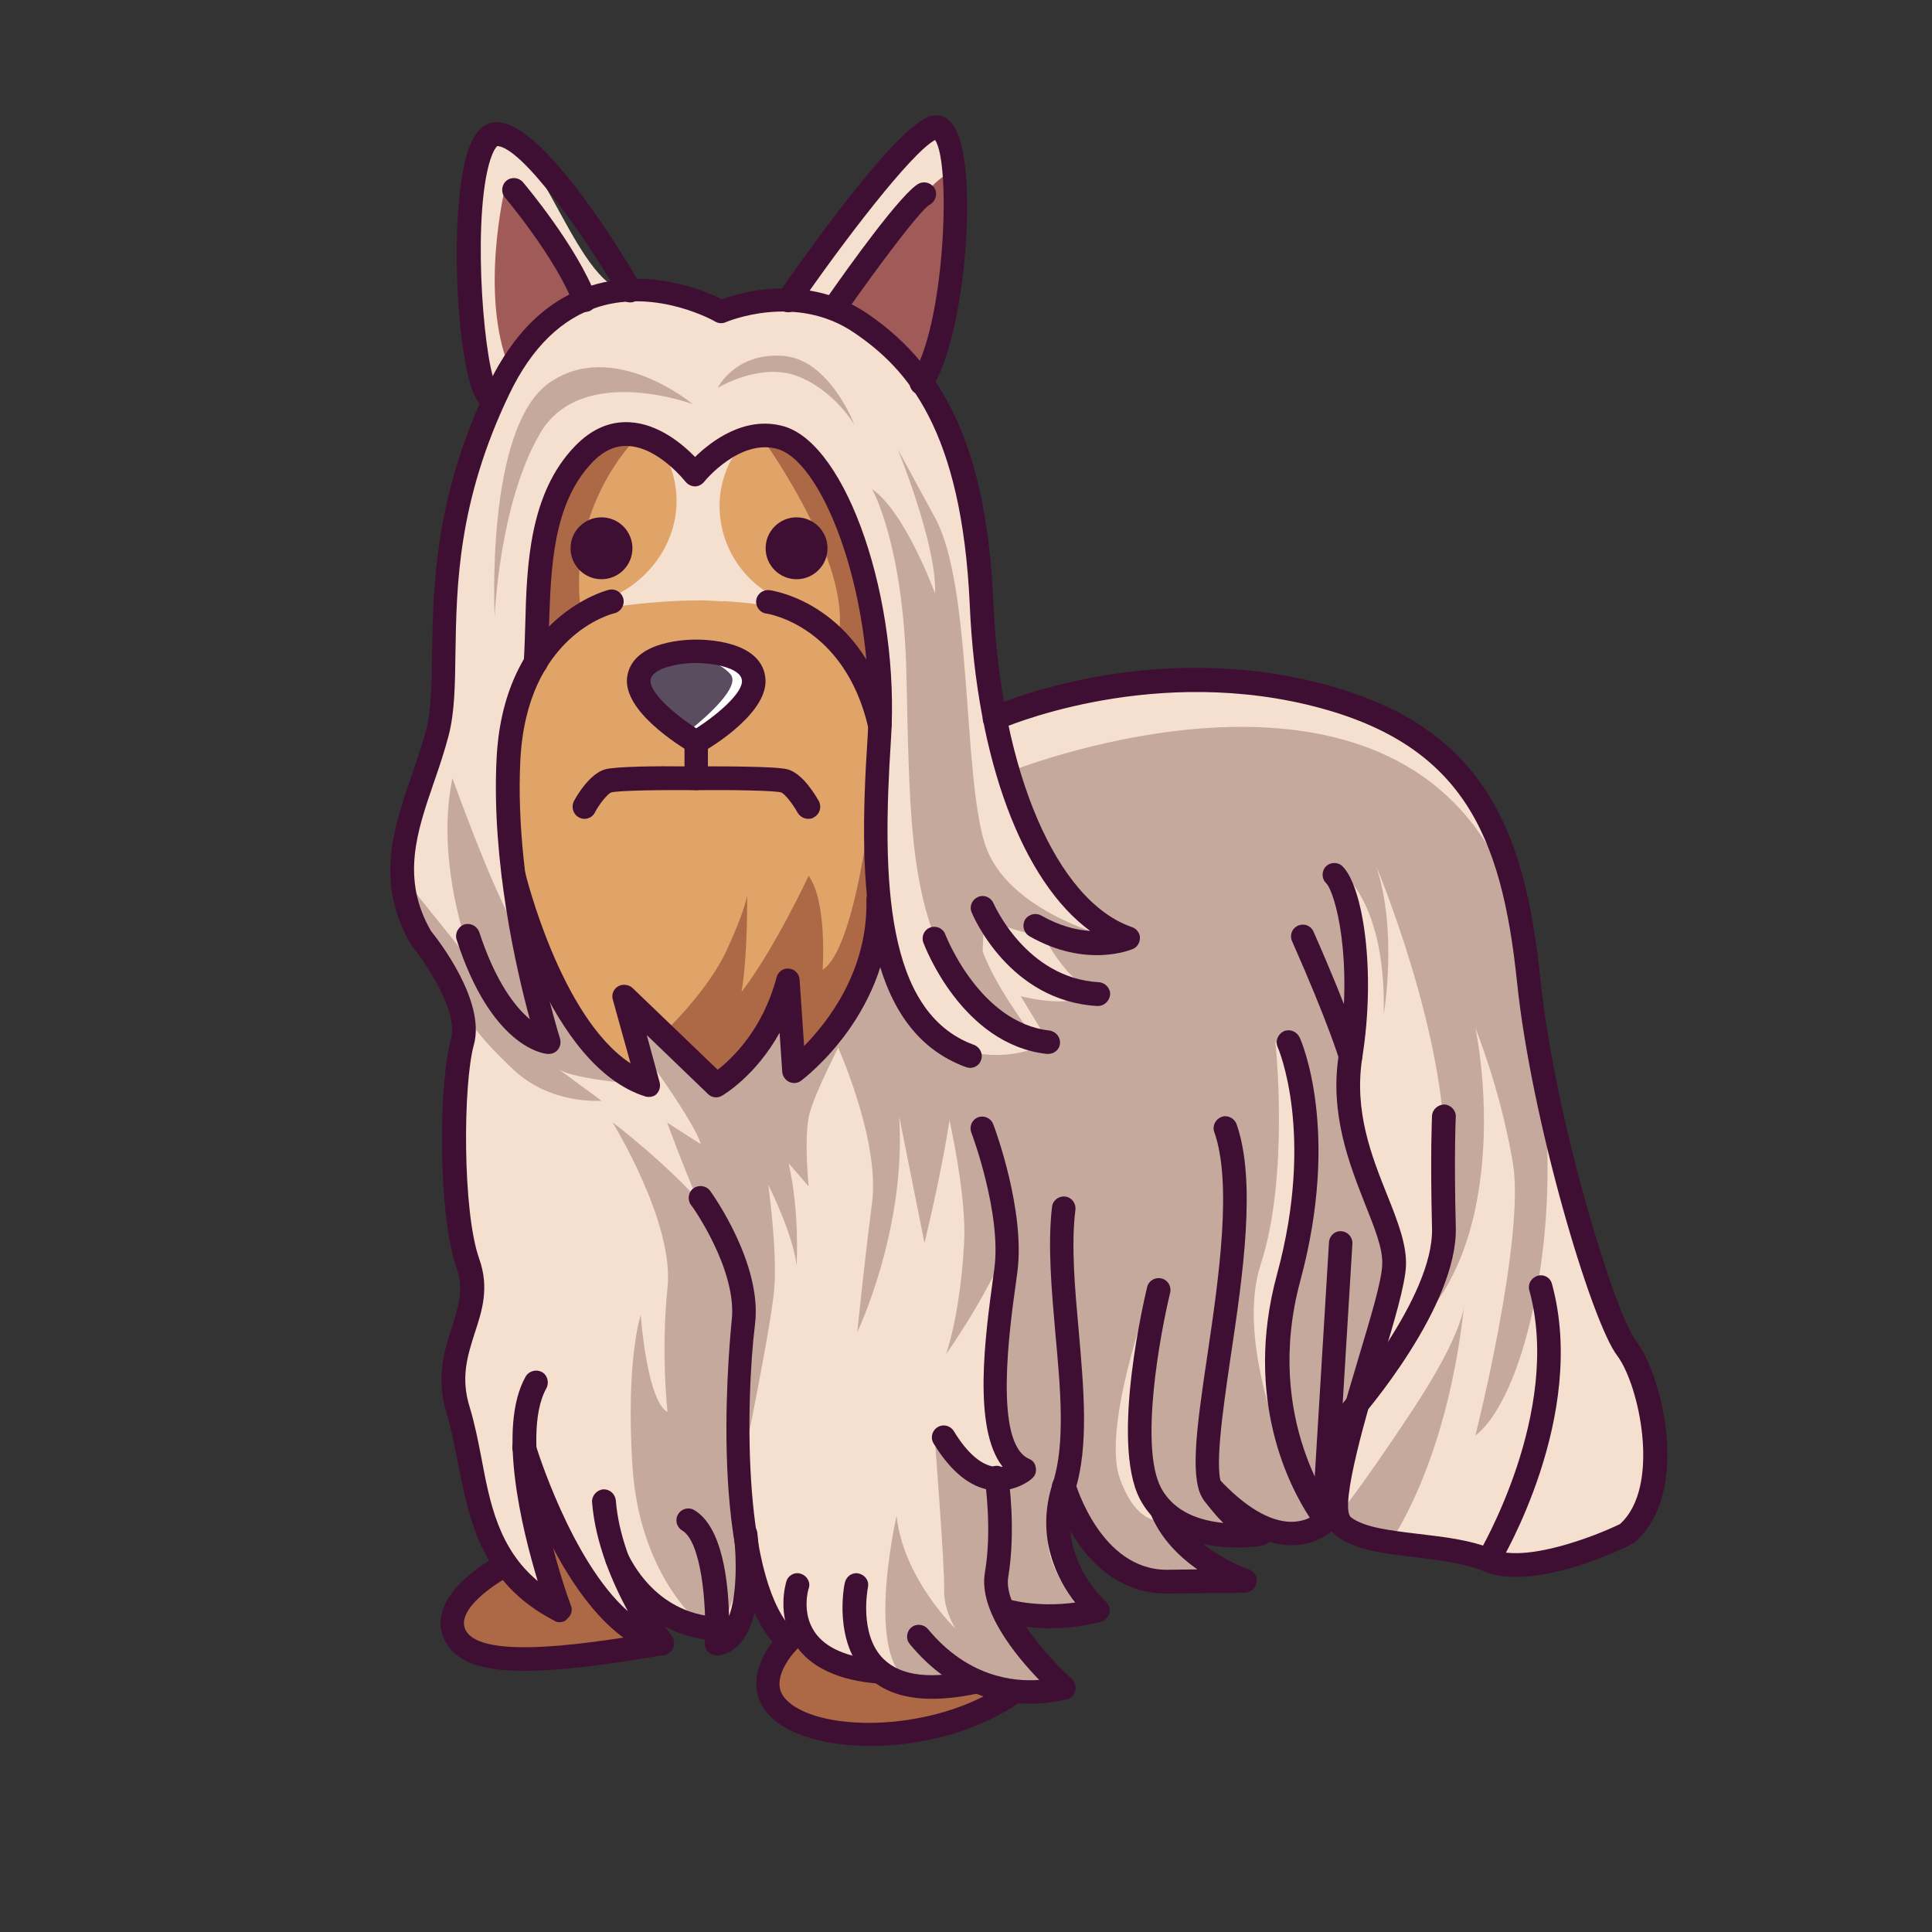 <svg id="Layer_1" enable-background="new 0 0 512 512" height="512" viewBox="0 0 512 512" width="512" xmlns="http://www.w3.org/2000/svg"><rect x="0" y="0" width="512" height="512" fill="#333333" stroke="none"/><g><g><g><g><path d="m431 357.4c-6.3-8.2-22.1-60.6-26-97.7-3.8-37.1-13.5-65.4-58.2-76-44.6-10.6-83.1 6.7-83.3 6.8-1.8-9.4-3-19.4-3.5-30-1.3-28.8-7.1-46.7-15.8-59 10.2-14.8 12.3-71 3.1-67.6s-38.4 45.8-38.4 45.8c-10.1-.4-17.9 3.1-17.9 3.1s-10.8-6.3-24.1-5.7-23.7-40.8-35-41.4c-11.3-.7-8.3 61.5-2.7 69.1 0 0-14.6 54.7-14.1 83.8.3 17.2-15.1 40.5-3.6 60.3 0 0 13.9 16.9 10.9 27.5-2.9 10.6-3.4 45 1.5 58.7 4.9 13.8-7.9 22.1-2.5 39.3 3.9 12.5 3.8 28.2 12.6 40.5s-17.7 9.1-13.5 18.4c4.3 9.3 25.3 7.4 55 2.4l-11.9-22.2c9.6 18.7 26.3 18.2 26.3 18.2 0 2.4-.1 4-.1 4 5-.8 7-6.9 7.7-13.2l2.6-3.2c2 6.8 4.8 12.4 8.7 15.8 0 0-12 11.9 0 19.7s35.4 10.9 53.8-2.3l-3.8-6.7c12.3 5.3 23.1 1.5 23.1 1.5s-11.5-10.1-16.1-20.4c.1 0 10.7 3.6 25.1 0 0 0-9-14-10.4-25.7 4.3 6.2 19 18.2 28.9 18.1 20.4-.2 20.4-.2 20.4-.2s-16-5.2-21.7-18.2l.4-.1c9.2 8.7 25.5 5.9 25.5 5.9s-4.2-.7-10.4-8.1l2 .3c16.3 14.2 25.9 4.1 25.9 4.1l3-1.1c.3 1.2.7 2.2 1.4 2.7 7.7 6.1 26.5 4 38.5 9s36.6-6.9 36.6-6.9c13.5-11.6 6.3-41.1 0-49.3z" fill="#f5e0cf"/></g></g></g><g><g><g><path d="m233 240.6c-2.7-18.4 0-46.2 0-46.2s-6.4-78.4-30.1-79c0 0-7.1-.2-10.7 10-4.1 11.5.4 24.4 10.5 31.2 3.9 2.7 6.3 5.2 6.3 5.2-5.5-1.5-11.5-2.2-17.4-2.5v.1s-2.3-.2-5.6-.3c-15.6 0-29.1 2.7-29.1 2.7 2.3-1.8 4.6-3.2 6.9-4.4 10.9-5.7 17.4-17.6 15-29.7-1.2-6-4-10.9-9.4-12.3-17.3-4.6-22.1 26.9-23.8 38.1s-2.4 15.3-2.4 15.3-11.9 24.5-8.5 42.7 1 34.9 10.9 48.3 24.2 27.7 24.2 27.7l-2.2-21.5 21 18.7s15.1-6.9 19.1-20.9l3.4 19.5c0 .2 24.6-24.3 21.9-42.7z" fill="#e0a368"/></g></g></g><g><g><g><path d="m145 401.6 26.6 35.2s-39 8.4-47.6.1-4.1-14.5-4.1-14.5l11.7-8.9 13.6 13.3z" fill="#ad6845"/></g></g></g><g><g><g><path d="m211.9 431.5s-17.6 13.3-2.9 23.1c14.6 9.8 38.7 4.9 38.7 4.9l17.4-9-6.3-3.5s-24.2-1.1-28.1-6.5c0 .1-10.7 8-18.8-9z" fill="#ad6845"/></g></g></g><g><g><g><path d="m219.2 81.4s28.2-35 31.7-35-1.1 49.7-4.6 51.2-24.3-16.6-27.1-16.2z" fill="#a05a57"/></g></g></g><g><g><g><path d="m134 49.1s-7.2 28.8 1.1 48.7c0 0 15.2-16.7 18.7-18.2s-13.4-29.4-19.8-30.5z" fill="#a05a57"/></g></g></g><g><g><g><path d="m184.6 429.4s-15.2-12.7-17-40.9 2.2-40 2.2-40 1.6 22.7 7.1 25.7c0 0-1.8-15.6 0-33 1.8-17.3-14.6-43.8-14.6-43.8s32.3 24.4 34.4 39.7-3.1 43.6-3.1 43.6l4.5 32.4-8.1 22.3-2.1-6.1h-3.3z" fill="#c6a99d"/></g></g></g><g><g><g><path d="m106.5 232.1 19.2 23.9s-10.8-25.7-5.8-49.8c0 0 15.4 43.4 21.3 45.8l18.7 27.9 13.4 7.7s-21.6-1.2-25.6-4.5l11.7 8.6s-13.3 1.2-23.3-8.2-11.9-13.5-11.9-13.5l-14.3-24.5z" fill="#c6a99d"/></g></g></g><g><g><g><path d="m231.1 129.6s8.3 14.4 9.1 48.8c.8 34.5.7 56.8 10 75.6s25.5 23.2 25.5 23.2-11.9-15.2-15.3-25.2l.5-10.4s3.6 5.8 19 6.5c15.4.6 15.4.6 15.4.6s-28.4-6.6-34.3-25.1-3.3-68.2-13.2-86.4-9.9-18.2-9.9-18.2 10.4 25.4 9.9 38.2c-.1-.1-7.8-21.4-16.7-27.6z" fill="#c6a99d"/></g></g></g><g><g><g><path d="m169.3 277.2s14.9 20.2 16.4 26l-8.9-5.7s7.9 21.6 13.4 32c5.5 10.3 6.8 22.6 6.5 26s0 33.1 0 33.1 7.7-37 8.5-47.2-1.6-27.4-1.6-27.4 6.5 12.8 7.5 21.3c0 0 .9-13.7-2.1-27l5.3 6.1s-1.2-11.8 0-18.3 12.1-26.7 12.1-26.7l-15.8 11.6-1.5-18.6-16.1 22.8-21.3-15.2-4.7-.7z" fill="#c6a99d"/></g></g></g><g><g><g><path d="m247.7 380.9s2.7 34.7 2.5 40.2c-.2 5.6 3 10.5 3 10.5s-13.8-13.2-15.6-29.9c0 0-9.3 40.6 5 44.5s22.5 0 22.5 0l16.9 1-16.1-20.4-.8-35.2z" fill="#c6a99d"/></g></g></g><g><g><g><path d="m265.9 205.1s98.6-40.4 131.3 24.1c0 0-6.8-33.9-44-43.8s-89.6 5.1-89.6 5.1z" fill="#f5e0cf"/></g></g></g><g><g><g><path d="m202.7 117.2s25.4 35.3 18.8 53.9l11.7 9.1c0 .1-6.9-65.2-30.5-63z" fill="#ad6845"/></g></g></g><g><g><g><path d="m169.3 115.4s-20.2 18.9-15 49l-12.3 8.2s-3.3-54.3 27.3-57.2z" fill="#ad6845"/></g></g></g><g><g><g><path d="m354.5 401.7s5-5.6 19.5-27.5 14-28.8 14-28.8-2.6 36.6-19.5 63.3c.1 0-12.6-2.3-14-7z" fill="#c6a99d"/></g></g></g><g><g><g><g><path d="m406.2 269.1c-.6-4.5-2.7-22.1-9.1-39.9-30.2-59.5-116.6-29.7-129.6-24.7 5 14 14.6 35.9 27.7 44.2 0 0-12.8 1.6-19.5-2.4 0 0 7 15.3 15.3 16.2 0 0-4.8 5.3-20.5 1.5l7.4 12.2s-8.1 4.9-19.1 2.9l-12.9-5.3s10.6 36.1 9.6 55.6c-1.1 19.6-4.8 29.5-4.8 29.5s9.6-13.4 15.8-27.6c-.1 1.3-.3 2.5-.6 3.8-5.3 26.2.9 53.4.9 53.4l-1.7 3.1.8 35.2s2.8 4.6 21.6 1.6c0 0-12.5-15.4-9.1-22.1 3.5-6.7 3.5-13.2 3.5-13.2s7.5 25.4 23.9 25.9 16.3.4 16.3.4l-13-16.5s-7.4 2.6-12.3-11c-4.9-13.5 7.8-48.2 7.8-48.2l-1.9 44.8 6.5 14.4 19 4.1 23.5-4.1 8.9-31.6s12.3-31.4 9.2-39.3-11.7-36.6-12.4-44.4c-.6-7.8 3.5-22.2 3.5-22.2s.5-29.4-7.6-35.9c0 0 14.1 6.5 13.4 39.3 0 0 3.8-21.9-2-39.3 0 0 19.2 45.8 18.1 78.5-1.1 32.8-9.5 44.9-9.5 44.9s12.6-8.2 17.7-32.7 0-47.7 0-47.7 6.5 15.7 9.9 35.5-9.9 72.4-9.9 72.4 10.9-6.6 16.7-41c5.7-34.3-.3-60.9-1.5-70.3zm-60.9 127.6s-18.9-37.9-11.2-61.6c7.7-23.6 3.9-59 3.9-59 10.5 11.1 10.2 45.8 2.9 65.1-7.3 19.4 4.4 55.5 4.4 55.5z" fill="#c6a99d"/></g></g></g></g><g><g><g><path d="m221.5 276.2s11.8 25.6 9.6 42.6-3.9 34.2-3.9 34.2 13-27.1 11.1-57.1l6.7 33.5s11-44.7 7.2-51.8l-8.7-7.7-11.7-18z" fill="#c6a99d"/></g></g></g><g><g><g><path d="m183.6 171.5s-18.4 3.4-13.9 9.5c4.5 6.2 15.9 15 15.9 15s17.6-13 13.9-17.3c-3.6-4.3-15.9-7.2-15.9-7.2z" fill="#5b4d60"/></g></g></g><g><g><g><path d="m199.5 178.7c-3.7-4.3-15.9-7.2-15.9-7.2s-1.4.3-3.2.7c3.8 1.1 10.6 3.4 13.2 6.5 2.7 3.2-6 11-10.9 14.9 1.8 1.4 3 2.4 3 2.4s17.5-13 13.8-17.3z" fill="#fff"/></g></g></g><g><g><g><path d="m183.6 107.1s-29.6-11-40.5 7.8c-10.9 18.7-12 48.6-12 48.6s-2.6-50 14.4-62 38.1 5.6 38.1 5.6z" fill="#c6a99d"/></g></g></g><g><g><g><path d="m190.2 102.8s11.1-6.8 20.9-3.2 15.3 12.9 15.3 12.9-6.6-17.5-19.1-18.2c-12.6-.8-17.1 8.5-17.1 8.5z" fill="#c6a99d"/></g></g></g><g><g><g><path d="m231.1 211.1s-4.3 40.4-13.1 45.9c0 0 1.3-17.9-3.7-24.9 0 0-9.1 19.5-17.8 30.8 1.7-9.7 1.5-25.7 1.5-25.7s-.4 3.8-5.5 14.8c-5.1 10.9-16.2 21.3-16.2 21.3l9.5 10.2s.2-.2.4-.6l3 3.8s15.5-12.4 18.5-22.7l3 17.1c-.1-.1 30.4-12.7 20.4-70z" fill="#ad6845"/></g></g></g><g><g><g><g><path d="m257.1 283c-.4 0-.7-.1-1.1-.2-27.4-10-28.7-47.7-26.1-87 2.4-36.2-11.3-73.1-23.8-76.8-10-2.9-19.4 8.5-19.5 8.7-.6.7-1.5 1.2-2.4 1.2-1 0-1.9-.5-2.5-1.2-.1-.1-7.1-9.1-15.2-9.5-3.4-.2-6.5 1.2-9.5 4.3-10.5 10.9-11 28-11.5 43.1-.1 3.6-.2 7-.4 10.3-.1 1.7-1.6 3-3.4 2.9-1.7-.1-3-1.6-2.9-3.4.2-3.1.3-6.4.4-10 .4-15.4 1-34.7 13.3-47.3 4.3-4.4 9.1-6.5 14.4-6.2 7.6.4 14 5.8 17.3 9.2 4.2-4.1 13.2-11.1 23.6-8.1 16.7 4.9 30.8 46.1 28.3 83.2-2.4 36.9-1.5 72.1 22 80.7 1.6.6 2.5 2.4 1.9 4-.4 1.3-1.6 2.1-2.9 2.1z" fill="#3f0f33"/></g></g></g><g><g><g><path d="m145.4 279.3c-.1 0-.2 0-.3 0-1.5-.1-15-2.2-24.1-30.3-.5-1.6.4-3.4 2-4 1.7-.5 3.4.4 4 2 4.4 13.4 9.6 19.9 13.4 23.1-3.5-12.9-10.2-41.7-8.8-69.1 1.9-37.8 29.6-44.7 29.8-44.7 1.7-.4 3.4.7 3.8 2.4s-.7 3.4-2.3 3.8c-1 .2-23.3 6-25 38.9-1.8 34.9 10.4 73.4 10.5 73.8.3 1 .1 2.1-.5 2.9s-1.5 1.2-2.5 1.2z" fill="#3f0f33"/></g></g></g><g><g><g><path d="m148.3 429.9c-.5 0-1-.1-1.4-.4-19.4-10-22.6-26.8-25.5-41.6-.9-4.5-1.7-8.8-2.9-12.8-3.1-9.9-.8-17.1 1.3-23.5 1.7-5.4 3.2-10 1.2-15.6-5.1-14.4-4.7-49.3-1.5-60.6 2.1-7.4-6.8-20.3-10.3-24.7-.1-.1-.2-.3-.3-.4-9.6-16.5-4.6-30.9.2-44.8 1.3-3.9 2.7-7.9 3.8-11.9 1.4-5.4 1.5-12.4 1.6-20.4.3-17.5.6-41.5 14.9-71.2 6.7-14 16-22.9 27.6-26.4 15.4-4.7 29.9 1.5 34.3 3.7 5.2-1.9 22.8-7 38.7 3.9 21.6 14.8 31.6 37.9 33.3 77.1 2 44.2 16.7 78.5 36.7 85.4 1.2.4 2.1 1.6 2.1 2.8 0 1.3-.7 2.5-1.9 3-.5.2-12.4 5.2-27.4-3.4-1.5-.9-2-2.8-1.2-4.3.9-1.5 2.8-2 4.3-1.2 4.9 2.8 9.4 3.9 13 4.1-17.9-13.1-30.1-45.3-31.9-86.3-2.1-46.6-16.6-62.7-30.6-72.2-15.6-10.7-33.9-2.9-34.1-2.8-.9.4-2 .3-2.8-.2-.1-.1-15.3-8.7-30.8-3.9-9.8 3-17.8 10.8-23.7 23.1-13.7 28.5-14 50.7-14.3 68.6-.1 8.4-.2 15.7-1.8 21.9-1.1 4.2-2.5 8.4-3.9 12.4-4.5 13.1-8.8 25.5-.8 39.4 2.1 2.6 14.5 18.6 11.4 30.1-2.9 10.3-3.1 44.1 1.4 56.8 2.7 7.6.8 13.7-1.2 19.7-1.9 6-3.8 11.8-1.3 19.7 1.3 4.3 2.2 8.8 3.1 13.5 2.2 11.7 4.5 23.8 14.9 32.5-4.2-13.9-10.8-40.7-3.2-54.2.9-1.5 2.8-2 4.3-1.2s2 2.8 1.2 4.3c-7.3 13.1 2.2 46 6.5 57.6.5 1.2.1 2.6-.9 3.4-.6.8-1.3 1-2.1 1z" fill="#3f0f33"/></g></g></g><g><g><g><path d="m291 266.6c-.1 0-.1 0-.2 0-23.3-1.3-32.9-23.8-33.3-24.8-.7-1.6.1-3.4 1.7-4.1s3.4.1 4.1 1.7c.1.2 8.6 19.8 27.9 20.9 1.7.1 3.1 1.6 3 3.3-.2 1.7-1.6 3-3.2 3z" fill="#3f0f33"/></g></g></g><g><g><g><path d="m277.8 279.3c-.1 0-.2 0-.4 0-22.4-2.5-32.3-28.4-32.7-29.5-.6-1.6.2-3.4 1.8-4s3.4.2 4 1.8c.1.2 9 23.4 27.6 25.5 1.7.2 3 1.8 2.8 3.5-.1 1.5-1.5 2.7-3.1 2.7z" fill="#3f0f33"/></g></g></g><g><g><g><path d="m129.2 107.8c-1 0-1.9-.4-2.5-1.3-6.1-8.2-8.3-56.8-1.4-69.6 2.1-4 4.9-4.7 6.8-4.5 12.4.7 33.5 35.9 37.6 43 .9 1.5.4 3.4-1.1 4.3s-3.4.4-4.3-1.1c-9.5-16.3-25.9-39.5-32.5-39.9 0 0-1.1.7-2.3 5.1-4.4 17-1 54.5 2.3 59 1 1.4.8 3.4-.6 4.4-.7.4-1.3.6-2 .6z" fill="#3f0f33"/></g></g></g><g><g><g><path d="m244.2 104.6c-.6 0-1.2-.2-1.8-.5-1.4-1-1.8-2.9-.8-4.4 8.7-12.7 10.6-56.3 6.2-62.6-6.4 3.4-24.8 27.6-36.3 44.3-1 1.4-2.9 1.8-4.4.8-1.4-1-1.8-2.9-.8-4.4 5-7.2 30.2-43.4 39.9-46.9 2.3-.8 4.6-.1 6.2 2 7.4 9.5 3.6 56.9-5.7 70.3-.5.9-1.5 1.4-2.5 1.4z" fill="#3f0f33"/></g></g></g><g><g><g><path d="m401.8 417.9c-3.1 0-6-.4-8.5-1.5-5.1-2.1-11.7-2.9-18.1-3.7-8.4-1-16.3-1.9-21.2-5.8-6.1-4.8-1.8-21.1 6.1-47.3 3.1-10.4 6.1-20.2 6.2-24.5.2-4.2-2-9.6-4.5-15.9-4.2-10.7-9.5-24-7-39.8 3.9-25.1-.9-42.9-3.4-45.4-1.2-1.2-1.2-3.2 0-4.4s3.2-1.2 4.4 0c5.4 5.4 8.9 27.6 5.2 50.8-2.2 14.2 2.5 26 6.7 36.5 2.8 7 5.1 13 4.9 18.5-.2 5-3.1 14.8-6.5 26-3.6 12.1-11.1 37.3-8.2 40.6 3.5 2.8 10.5 3.6 18 4.5 6.8.8 13.9 1.6 19.8 4.1 8.6 3.6 26.8-3.4 33.6-6.7 11-9.9 5.1-36.9-.7-44.6-6.8-8.8-22.8-62.3-26.6-99.3-4.1-39-14.5-63.5-55.8-73.3-43.2-10.2-80.9 6.4-81.3 6.6-1.6.7-3.4 0-4.2-1.6-.7-1.6 0-3.4 1.6-4.2 1.6-.7 40-17.7 85.3-7 44.8 10.6 56.4 38 60.6 78.8 3.9 37.6 19.8 88.9 25.4 96.1 7.1 9.3 14.6 40.6-.5 53.4-.2.2-.4.3-.7.4-2.1 1.2-17.8 8.7-30.6 8.7z" fill="#3f0f33"/></g></g></g><g><g><g><path d="m230.6 462.7c-9.4 0-17.9-1.9-23.4-5.4-4-2.6-6.3-5.9-6.7-9.9-.5-5 2.2-9.6 4.2-12.3-17.9-21-10.8-84.5-10.8-85.1 1.6-13.4-10.6-30.6-10.8-30.7-1-1.4-.7-3.4.7-4.4s3.4-.7 4.4.7c.6.8 13.8 19.3 11.9 35.2-2.6 21.3-3.3 69.3 10.8 81.9.6.6 1 1.4 1 2.3s-.3 1.7-.9 2.3c-1.4 1.4-4.8 5.7-4.4 9.6.2 2 1.5 3.7 3.9 5.3 11.2 7.2 39.3 5.8 56.2-6.3 1.4-1 3.4-.7 4.4.7s.7 3.4-.7 4.4c-11.4 8-26.5 11.7-39.8 11.7z" fill="#3f0f33"/></g></g></g><g><g><g><path d="m139 442.8c-11.5 0-18.5-2.4-21.3-8.4-4.4-9.5 7.3-18.6 14.9-22.5 1.5-.8 3.4-.2 4.2 1.4.8 1.5.2 3.4-1.4 4.2-3.9 2-14.5 8.9-12.1 14.3 3.9 8.6 35 3.4 51.6.6 1.7-.3 3.3.9 3.6 2.6s-.9 3.3-2.6 3.6c-15.2 2.6-27.5 4.2-36.9 4.2z" fill="#3f0f33"/></g></g></g><g><g><g><path d="m264.6 395c-.6 0-1.3 0-2-.1-5.6-.8-10.7-5-15.2-12.4-.9-1.5-.4-3.4 1.1-4.3s3.4-.4 4.3 1.1c3.4 5.6 7.1 8.9 10.7 9.4.8.1 1.5.1 2.2 0-8-10.2-4.6-34.7-2.5-50.2l.3-2.2c2-14.6-6-36-6.1-36.2-.6-1.6.2-3.4 1.8-4s3.4.2 4 1.8c.4.9 8.6 23.1 6.4 39.3l-.3 2.2c-1.8 12.9-6 43.1 3.4 47.2 1 .4 1.7 1.3 1.8 2.4.2 1.1-.2 2.1-1 2.8 0 .1-3.6 3.2-8.9 3.2z" fill="#3f0f33"/></g></g></g><g><g><g><path d="m272.9 451.5c-8.5 0-21-2.7-31.8-15.8-1.1-1.3-.9-3.3.4-4.4s3.3-.9 4.4.4c10.5 12.7 22.6 14 29.5 13.5-6.2-6.4-16.1-18.4-14.4-28.4 2-11.6 0-24.6 0-24.7-.3-1.7.9-3.3 2.6-3.6s3.3.9 3.6 2.6c.1.6 2.1 14.1 0 26.8-1.5 8.6 12 22.7 16.8 27 .8.7 1.2 1.9 1 3s-1 2-2 2.4c-.1-.1-4.1 1.2-10.1 1.2z" fill="#3f0f33"/></g></g></g><g><g><g><path d="m247 450.2c-7.4 0-13.1-2-17.2-6-9.1-9-6.1-24.1-5.9-24.8.4-1.7 2-2.8 3.7-2.4s2.8 2 2.4 3.7c0 .1-2.5 12.5 4.2 19 4.6 4.5 12.6 5.4 23.9 2.8 1.7-.4 3.4.7 3.8 2.4s-.7 3.4-2.4 3.8c-4.6 1-8.8 1.5-12.5 1.5z" fill="#3f0f33"/></g></g></g><g><g><g><path d="m233.3 446.2c-.1 0-.2 0-.2 0-10.8-.8-18.3-4.3-22.3-10.3-5.2-7.7-2.5-16.5-2.4-16.8.5-1.7 2.3-2.6 3.9-2 1.6.5 2.6 2.3 2 3.9-.1.2-1.9 6.4 1.6 11.5 2.9 4.3 8.8 6.8 17.6 7.5 1.7.1 3 1.6 2.9 3.4-.1 1.5-1.5 2.8-3.1 2.8z" fill="#3f0f33"/></g></g></g><g><g><g><path d="m175.6 438.7c-.2 0-.5 0-.7-.1-24.2-5.6-38.4-52.1-39-54.1-.5-1.7.4-3.4 2.1-3.9s3.4.4 3.9 2.1c.1.4 9.5 31.1 24.5 44.3-4-7.4-8.6-17.8-9.5-28.9-.1-1.7 1.2-3.2 2.9-3.4 1.8-.1 3.2 1.2 3.4 2.9 1.4 18.3 14.7 35.8 14.8 35.9.8 1.1.9 2.5.1 3.6-.5 1-1.5 1.6-2.5 1.6z" fill="#3f0f33"/></g></g></g><g><g><g><path d="m189.9 438.7c-.8 0-1.5-.3-2.1-.8-.7-.6-1.1-1.6-1-2.5.5-10.6-1-26.8-6-29.8-1.5-.9-2-2.8-1.1-4.3s2.8-2 4.3-1.1c7.4 4.4 9 18.8 9.2 28.1 2-5.3 2.1-14.6 1.3-21.3-.2-1.7 1-3.3 2.7-3.5s3.3 1 3.5 2.7c.4 3.1 3.3 30.2-10.2 32.5-.3 0-.4 0-.6 0z" fill="#3f0f33"/></g></g></g><g><g><g><path d="m189.8 434.7c-2.5 0-19.2-.7-29-20-.8-1.5-.2-3.4 1.4-4.2 1.5-.8 3.4-.2 4.2 1.4 8.5 16.7 22.8 16.5 23.5 16.5 1.7 0 3.2 1.3 3.2 3s-1.3 3.2-3 3.2c-.1.1-.2.1-.3.1z" fill="#3f0f33"/></g></g></g><g><g><g><path d="m357.9 283c-1.4 0-2.6-.9-3-2.2 0-.1-2.9-9.7-12.5-31.4-.7-1.6 0-3.4 1.6-4.1s3.4 0 4.1 1.6c9.8 22.2 12.6 31.8 12.8 32.2.5 1.7-.5 3.4-2.1 3.9-.3 0-.6 0-.9 0z" fill="#3f0f33"/></g></g></g><g><g><g><path d="m233.2 195.2c-1.4 0-2.7-1-3.1-2.4-6.3-27.1-26.8-30.2-27-30.2-1.7-.2-2.9-1.8-2.7-3.5s1.8-2.9 3.5-2.7c1 .1 25.1 3.7 32.3 35 .4 1.7-.7 3.4-2.3 3.8-.2-.1-.4 0-.7 0z" fill="#3f0f33"/></g></g></g><g><g><g><path d="m184.6 199.8c-.5 0-1.1-.1-1.6-.4-3-1.8-18-11-16.8-20 1.4-9.8 16.4-9.9 18.3-9.9 2 0 17 .1 18.3 9.9 1.3 9-13.7 18.3-16.8 20-.3.3-.9.4-1.4.4zm-.3-24.1c-3.7 0-11.4 1.1-11.9 4.5-.4 3.2 6.3 9.1 12.1 12.8 5.8-3.7 12.6-9.6 12.1-12.8-.5-3.5-8.5-4.5-12.1-4.5h-.1c.1 0 0 0-.1 0z" fill="#3f0f33"/></g></g></g><g><g><g><path d="m154.9 217c-.5 0-1-.1-1.5-.4-1.5-.8-2.1-2.7-1.3-4.3.9-1.7 4.2-7.2 8.2-8.4 2.7-.8 14.5-.9 21.1-.8v-6.4c0-1.7 1.4-3.1 3.1-3.1s3.1 1.4 3.1 3.1v9.6c0 .8-.3 1.6-.9 2.2s-1.5.9-2.2.9c-9.4-.1-20.7.1-22.5.6-.9.3-3.1 2.9-4.4 5.4-.5 1-1.6 1.6-2.7 1.6z" fill="#3f0f33"/></g></g></g><g><g><g><path d="m214.2 217c-1.1 0-2.2-.6-2.8-1.6-1.4-2.5-3.5-5.1-4.4-5.4-1.7-.5-13-.7-22.5-.6-1.7 0-3.1-1.4-3.1-3.1s1.4-3.2 3.1-3.2c4.9 0 21.1-.1 24.3.8 4 1.2 7.2 6.7 8.2 8.4.8 1.5.3 3.4-1.3 4.3-.4.3-.9.4-1.5.4z" fill="#3f0f33"/></g></g></g><g><g><g><path d="m278.1 431.5c-7.8 0-12.9-1.7-13.2-1.8-1.6-.6-2.5-2.3-2-4 .6-1.6 2.3-2.5 4-2 .2.1 7.5 2.4 18 1-4.5-5.8-10.7-17.2-5.9-31.7 3.4-10.4 2-25.2.7-39.5-1-11.5-2.1-23.4-.9-33.7.2-1.7 1.8-2.9 3.5-2.7s2.9 1.8 2.7 3.5c-1.2 9.6-.1 21.2.9 32.4 1.3 14.9 2.7 30.4-1 42-5.6 17.3 8 29.3 8.1 29.4.9.8 1.3 2 1 3.1s-1.2 2-2.3 2.3c-5 1.3-9.7 1.7-13.6 1.7z" fill="#3f0f33"/></g></g></g><g><g><g><path d="m327.8 410.1c-7.7 0-19.9-1.9-25.7-12.8-8-15.3 1.5-54.5 1.9-56.2s2.1-2.7 3.8-2.3 2.7 2.1 2.3 3.8c-2.6 10.7-8.2 40.8-2.4 51.7 3.5 6.6 10.6 8.7 16.5 9.3-1.6-1.5-3.2-3.5-5.1-5.9-3.8-5.2-2.3-17.5.9-38.8 3-20.2 6.6-45.3 1.8-58.9-.6-1.6.3-3.4 1.9-4s3.4.3 4 1.9c5.3 15.1 1.7 40-1.6 61.9-2.1 14.4-4.5 30.8-2 34.2 6.2 8.4 10.4 9.4 10.4 9.4 1.4.3 2.5 1.7 2.5 3.2s-1.1 2.8-2.5 3c-.2.1-2.9.5-6.7.5z" fill="#3f0f33"/></g></g></g><g><g><g><path d="m309.1 422.3c-22.3 0-29.9-26.3-30.2-27.5-.5-1.7.5-3.4 2.2-3.9s3.4.5 3.9 2.2c.1.2 6.7 22.9 24.2 22.9h.2l7.9-.1c-4.8-3.4-9.8-8.2-12.5-15-.6-1.6.2-3.4 1.8-4.1 1.6-.6 3.4.2 4.1 1.8 4.7 12.1 20 17.2 20.2 17.3 1.5.5 2.4 1.9 2.1 3.5-.2 1.5-1.5 2.6-3.1 2.7l-20.4.2c-.1 0-.2 0-.4 0z" fill="#3f0f33"/></g></g></g><g><g><g><path d="m342.3 409.5c-.1 0-.1 0-.2 0-7.6-.1-15.5-4.5-23.6-13.3-1.2-1.3-1.1-3.3.2-4.4 1.3-1.2 3.3-1.1 4.4.2 6.8 7.3 13.3 11.2 19 11.3 2.1 0 3.8-.5 5-1.1-5.1-7.8-17.7-31.2-8.7-64.4 10.2-37.4.3-60.1.2-60.3-.7-1.6 0-3.4 1.6-4.2 1.6-.7 3.4 0 4.2 1.6.5 1 10.9 24.9.2 64.5-10 37 9.3 61.3 9.4 61.5 1 1.2.9 3-.2 4.1-.1.2-4.3 4.5-11.5 4.5z" fill="#3f0f33"/></g></g></g><g><g><g><path d="m351.1 401.5c-.1 0-.1 0-.2 0-1.7-.1-3-1.6-2.9-3.3l4.2-69c.1-1.7 1.6-3.1 3.3-2.9 1.7.1 3 1.6 2.9 3.3l-4.2 69c-.1 1.7-1.4 2.9-3.1 2.9z" fill="#3f0f33"/></g></g></g><g><g><g><path d="m172 290.7c-.3 0-.6 0-.9-.1-25.8-8-37.5-55.7-38-57.8-.4-1.7.6-3.4 2.3-3.8s3.4.6 3.8 2.3c.1.4 9.4 38.4 27.9 50.5l-4.7-16.9c-.4-1.4.2-2.8 1.4-3.5s2.8-.5 3.8.4l22.6 21.7c3.7-2.9 11.9-10.5 15.6-24.5.4-1.5 1.8-2.5 3.3-2.3 1.5.1 2.7 1.4 2.8 2.9l1.2 17.6c6.3-6.4 17-20 16.5-38.9 0-1.7 1.3-3.2 3.1-3.2h.1c1.7 0 3.1 1.4 3.1 3.1.7 29.9-22.6 47.4-23.6 48.2-.9.7-2.1.8-3.2.3-1-.5-1.7-1.5-1.8-2.6l-.7-10.4c-6.4 11.5-14.8 16.4-15.3 16.7-1.2.7-2.7.5-3.7-.5l-16.2-15.6 3.4 12.5c.3 1.1 0 2.3-.8 3.1-.4.5-1.2.8-2 .8z" fill="#3f0f33"/></g></g></g><g><g><g><circle cx="159.4" cy="145.3" fill="#3f0f33" r="8.2"/></g></g></g><g><g><g><circle cx="211.1" cy="145.3" fill="#3f0f33" r="8.2"/></g></g></g><g><g><g><path d="m357.9 377.5c-.7 0-1.5-.3-2.1-.8-1.3-1.1-1.4-3.1-.3-4.4.2-.3 24.5-28.4 24-46.8-.5-19.8 0-29.4 0-29.8.1-1.7 1.6-3 3.3-3 1.7.1 3.1 1.6 3 3.3 0 .1-.5 9.7 0 29.2.6 20.9-24.5 49.9-25.6 51.1-.6.8-1.4 1.2-2.3 1.2z" fill="#3f0f33"/></g></g></g><g><g><g><path d="m394.5 416.6c-.6 0-1.1-.1-1.6-.5-1.5-.9-2-2.8-1.1-4.3.2-.4 22.3-37.5 13.5-69.8-.5-1.7.5-3.4 2.2-3.9s3.4.5 3.8 2.2c9.5 34.9-13.2 73.1-14.2 74.7-.5 1.1-1.6 1.6-2.6 1.6z" fill="#3f0f33"/></g></g></g><g><g><g><path d="m221.5 84.3c-.6 0-1.2-.2-1.8-.6-1.4-1-1.8-2.9-.8-4.4 5.9-8.5 20.3-28.6 24.7-30.7 1.6-.7 3.4 0 4.2 1.5.7 1.6 0 3.4-1.5 4.2-2.4 1.4-13.4 16-22.2 28.6-.6.9-1.6 1.4-2.6 1.4z" fill="#3f0f33"/></g></g></g><g><g><g><path d="m154.9 82.7c-1.3 0-2.5-.8-2.9-2-4.6-12.2-18.1-28.3-18.2-28.4-1.1-1.3-.9-3.3.4-4.4s3.3-.9 4.4.4c.6.7 14.3 17 19.3 30.2.6 1.6-.2 3.4-1.8 4-.5.1-.8.2-1.2.2z" fill="#3f0f33"/></g></g></g></g></g></svg>